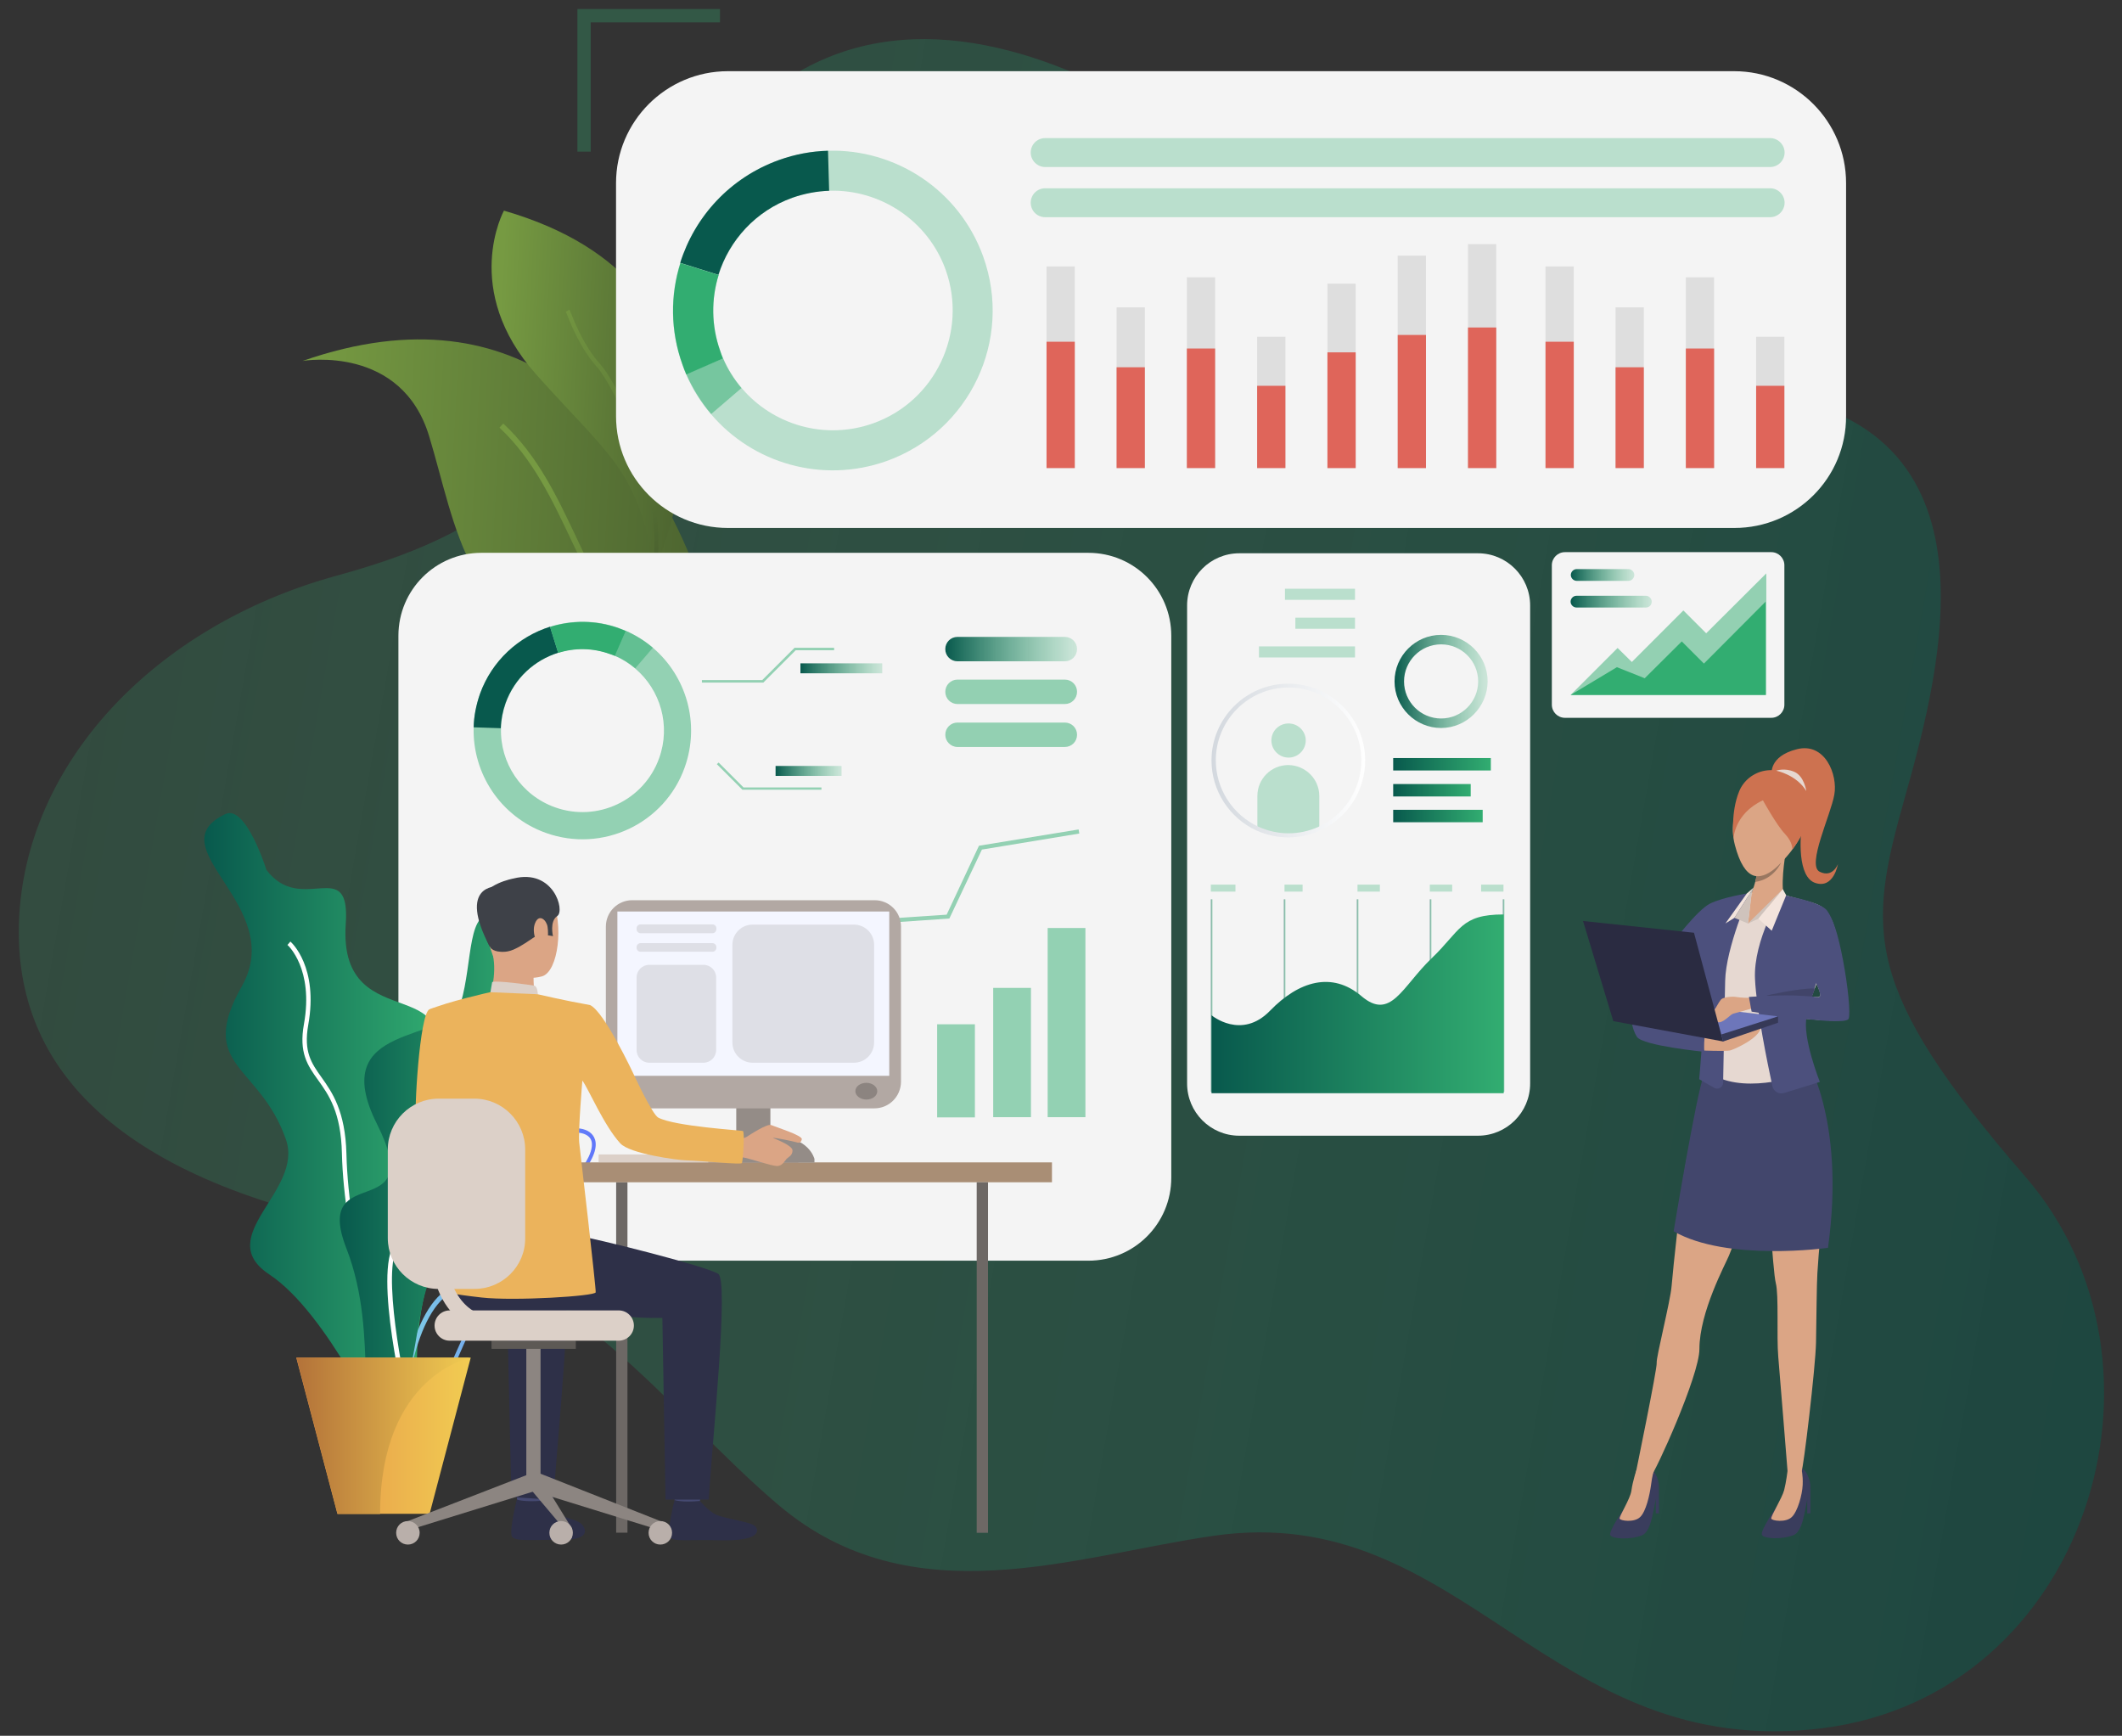 <?xml version="1.0" encoding="utf-8"?>
<!-- Generator: Adobe Illustrator 24.0.1, SVG Export Plug-In . SVG Version: 6.00 Build 0)  -->
<svg version="1.1" id="Layer_1" xmlns="http://www.w3.org/2000/svg" xmlns:xlink="http://www.w3.org/1999/xlink" x="0px" y="0px"
	 viewBox="0 0 939 768" style="enable-background:new 0 0 939 768;" xml:space="preserve">
<rect x="0" y="0" width="939" height="768" fill="#333333" stroke="none"/>
<style type="text/css">
	.st0{fill:url(#SVGID_1_);}
	.st1{fill:url(#SVGID_2_);}
	.st2{fill:url(#SVGID_3_);}
	.st3{fill:url(#SVGID_4_);}
	.st4{fill:url(#SVGID_5_);}
	.st5{fill:#F4F4F4;}
	.st6{fill:#FFFFFF;}
	.st7{fill:url(#SVGID_6_);}
	.st8{fill:url(#SVGID_7_);}
	.st9{fill:url(#SVGID_8_);}
	.st10{opacity:0.5;}
	.st11{fill:#32AD71;}
	.st12{fill:#08594D;}
	.st13{fill:url(#SVGID_9_);}
	.st14{opacity:0.5;fill:#32AD71;}
	.st15{fill:url(#SVGID_10_);}
	.st16{fill:url(#SVGID_11_);}
	.st17{fill:url(#SVGID_12_);}
	.st18{fill:url(#SVGID_13_);}
	.st19{fill:url(#SVGID_14_);}
	.st20{fill:url(#SVGID_15_);}
	.st21{fill:url(#SVGID_16_);}
	.st22{fill:url(#SVGID_17_);}
	.st23{opacity:0.3;}
	.st24{fill:#DCD0C8;}
	.st25{fill:#6D6865;}
	.st26{fill:#C6BBB5;}
	.st27{fill:#948C87;}
	.st28{fill:#A98E75;}
	.st29{fill:#EBB35C;}
	.st30{fill:#454971;}
	.st31{fill:#2E3048;}
	.st32{fill:#DBA585;}
	.st33{fill:#3E4148;}
	.st34{fill:#363957;}
	.st35{fill:#8C8581;}
	.st36{fill:#5D5955;}
	.st37{fill:#B9AFAA;}
	.st38{fill:#B2A8A3;}
	.st39{fill:#F4F6FF;}
	.st40{fill:#8C8480;}
	.st41{fill:#DEDFE6;}
	.st42{fill:#DEDEDE;}
	.st43{fill:#DF655A;}
	.st44{opacity:0.3;fill:#32AD71;}
	.st45{fill:url(#SVGID_18_);}
	.st46{fill:url(#SVGID_19_);}
	.st47{fill:url(#SVGID_20_);}
	.st48{fill:url(#SVGID_21_);}
	.st49{fill:url(#SVGID_22_);}
	.st50{fill:url(#SVGID_23_);}
	.st51{fill:url(#SVGID_24_);}
	.st52{fill:url(#SVGID_25_);}
	.st53{fill:url(#SVGID_26_);}
	.st54{fill:url(#SVGID_27_);}
	.st55{fill:url(#SVGID_28_);}
	.st56{fill:url(#SVGID_29_);}
	.st57{fill:url(#SVGID_30_);}
	.st58{fill:#3A3D5D;}
	.st59{fill:#42466C;}
	.st60{fill:#E6D8D1;}
	.st61{fill:#CD7250;}
	.st62{fill:#997761;}
	.st63{fill:#C8BCB6;}
	.st64{fill:#CFC3BC;}
	.st65{fill:#4C507D;}
	.st66{fill:#6D76BA;}
	.st67{fill:#F3E4DC;}
	.st68{fill:#2A2B41;}
	.st69{fill:#414469;}
</style>
<linearGradient id="SVGID_1_" gradientUnits="userSpaceOnUse" x1="-1098.475" y1="1435.767" x2="-164.34" y2="1600.48" gradientTransform="matrix(-1 0 0 -1 -136.706 1891.928)">
	<stop  offset="0" style="stop-color:#08594D;stop-opacity:0.5"/>
	<stop  offset="1" style="stop-color:#32AD71;stop-opacity:0.2"/>
</linearGradient>
<path class="st0" d="M167.8,544.2c85.7,16.2,126.6,79.3,176.8,121.8c59.2,50,131.1,22.3,192.6,13.5c110.5-15.9,148,100.5,269.6,85.1
	c116.4-14.8,161.8-160.5,89.4-244c-72.3-83.5-70-108.7-53.3-167.7c16.6-59,45.9-169.6-70.6-179.5c-100.1-8.6-158-33.6-202-77.1
	C526.3,52.8,364-66.9,288.3,115c-36.2,86.9-58,117.5-139.3,139.7C67.7,277,10.9,338.4,8.4,407.8C6,473.6,53.4,522.6,167.8,544.2z"/>
<g>
	<g>
		
			<linearGradient id="SVGID_2_" gradientUnits="userSpaceOnUse" x1="-11828.694" y1="-108.476" x2="-11639.924" y2="-108.476" gradientTransform="matrix(-0.999 -5.380000e-02 -5.380000e-02 0.999 -11499.117 -295.229)">
			<stop  offset="5.181350e-03" style="stop-color:#4A612F"/>
			<stop  offset="1" style="stop-color:#769A42"/>
		</linearGradient>
		<path class="st1" d="M301.7,237.8c12.2,26.7,19.1,52,10.1,63.2c-0.5,0.7-1.1,1.3-1.7,1.8c-6.9,6.1-20.6,6.3-43.6-2.9
			c-61.3-24.2-64.2-66-76.6-106.9c-12.2-40.3-54.9-33.5-56-33.3C233.3,125.1,280.9,192.5,301.7,237.8z"/>
		<g>
			
				<linearGradient id="SVGID_3_" gradientUnits="userSpaceOnUse" x1="-3779.424" y1="3132.509" x2="-3779.424" y2="2999.771" gradientTransform="matrix(0.75 -0.662 0.662 0.75 1083.522 -4532.62)">
				<stop  offset="5.181350e-03" style="stop-color:#4A612F"/>
				<stop  offset="1" style="stop-color:#769A42"/>
			</linearGradient>
			<path class="st2" d="M311.8,301c-0.5,0.7-1.1,1.3-1.7,1.8c-11.5-6.9-33.6-21.7-44-38.2c-4.9-7.8-9-16.6-13.4-25.8
				c-8.3-17.5-16.8-35.7-31.7-49.6l1.7-1.8c15.3,14.2,23.9,32.6,32.3,50.3c4.3,9.2,8.4,17.9,13.3,25.6
				C278.3,279.5,300.6,294.2,311.8,301z"/>
		</g>
	</g>
	<g>
		
			<linearGradient id="SVGID_4_" gradientUnits="userSpaceOnUse" x1="-11810.628" y1="-165.455" x2="-11721.272" y2="-165.455" gradientTransform="matrix(-0.999 -5.380000e-02 -5.380000e-02 0.999 -11499.117 -295.229)">
			<stop  offset="5.181350e-03" style="stop-color:#4A612F"/>
			<stop  offset="1" style="stop-color:#769A42"/>
		</linearGradient>
		<path class="st3" d="M291,248.7c-0.7,1.8-1.2,2.8-1.2,2.9c-0.2-1-0.4-2-0.6-2.9c-8.2-41.9-19.1-46.3-51.9-83
			C203.8,128.2,223,93.2,223,93.2C335.4,125.7,298.7,229.9,291,248.7z"/>
		<g>
			
				<linearGradient id="SVGID_5_" gradientUnits="userSpaceOnUse" x1="-2176.276" y1="2639.716" x2="-2176.276" y2="2509.379" gradientTransform="matrix(0.871 -0.492 0.492 0.871 896.826 -3123.653)">
				<stop  offset="5.181350e-03" style="stop-color:#4A612F"/>
				<stop  offset="1" style="stop-color:#769A42"/>
			</linearGradient>
			<path class="st4" d="M291,248.7c-0.7,1.8-1.2,2.8-1.2,2.9c-0.2-1-0.4-2-0.6-2.9c3.6-36.2-18.2-78.8-25.1-86.4
				c-7.1-7.9-11.5-18.8-13.1-22.9c-0.3-0.7-0.5-1.3-0.6-1.5l1.6-0.9c0.1,0.2,0.3,0.7,0.7,1.7c1.6,4,5.9,14.7,12.8,22.3
				C274.2,170.7,294.4,213.5,291,248.7z"/>
		</g>
	</g>
	<path class="st5" d="M767.5,233.6H322.1c-27.3,0-49.5-22.2-49.5-49.5V81c0-27.3,22.2-49.5,49.5-49.5h445.3
		c27.3,0,49.5,22.2,49.5,49.5v103.1C817,211.5,794.8,233.6,767.5,233.6z"/>
	<rect x="301.1" y="469.9" class="st6" width="204.1" height="6.8"/>
	<linearGradient id="SVGID_6_" gradientUnits="userSpaceOnUse" x1="527.198" y1="441.431" x2="235.819" y2="441.431">
		<stop  offset="0" style="stop-color:#EEBE63"/>
		<stop  offset="1" style="stop-color:#DC3B57"/>
	</linearGradient>
	<rect x="301.1" y="438" class="st7" width="151.6" height="6.8"/>
	<linearGradient id="SVGID_7_" gradientUnits="userSpaceOnUse" x1="527.199" y1="457.361" x2="235.819" y2="457.361">
		<stop  offset="0" style="stop-color:#EEBE63"/>
		<stop  offset="1" style="stop-color:#DC3B57"/>
	</linearGradient>
	<rect x="301.1" y="453.9" class="st8" width="163.8" height="6.8"/>
	<linearGradient id="SVGID_8_" gradientUnits="userSpaceOnUse" x1="527.194" y1="473.291" x2="235.821" y2="473.291">
		<stop  offset="0" style="stop-color:#EEBE63"/>
		<stop  offset="1" style="stop-color:#DC3B57"/>
	</linearGradient>
	<rect x="301.1" y="469.9" class="st9" width="106.3" height="6.8"/>
	<g>
		<path class="st5" d="M481.6,557.8H213c-20.3,0-36.7-16.4-36.7-36.7V281.3c0-20.3,16.4-36.7,36.7-36.7h268.6
			c20.3,0,36.7,16.4,36.7,36.7v239.8C518.3,541.4,501.9,557.8,481.6,557.8z"/>
		<g>
			<g class="st10">
				<path class="st11" d="M303,339.5c6.9-19.4,0.7-40.3-14.1-52.9c-3.5-3-7.5-5.5-12-7.5c-1-0.4-2-0.8-3-1.2
					c-10.2-3.7-20.9-3.6-30.5-0.6c-13.9,4.4-25.7,15-31,29.7c-1.7,4.9-2.7,9.9-2.8,14.8c-0.6,20.3,11.8,39.5,31.9,46.7
					C266.5,377.5,294.1,364.5,303,339.5z M245.6,357.2c-15.1-5.4-24.4-19.8-23.9-35c0.1-3.7,0.8-7.4,2.1-11.1
					c4-11.1,12.8-19,23.2-22.3c7.2-2.3,15.2-2.3,22.9,0.5c0.8,0.3,1.5,0.6,2.2,0.9c3.3,1.4,6.3,3.3,9,5.6
					c11.1,9.4,15.8,25.1,10.6,39.6C285,354.2,264.3,363.9,245.6,357.2z"/>
			</g>
			<g>
				<path class="st12" d="M247,288.8l-3.6-11.5c-13.9,4.4-25.7,15-31,29.7c-1.7,4.9-2.7,9.9-2.8,14.8l12,0.4
					c0.1-3.7,0.8-7.4,2.1-11.1C227.7,300,236.5,292.1,247,288.8z"/>
			</g>
			<g>
				<path class="st11" d="M272.1,290.2l4.8-11c-1-0.4-2-0.8-3-1.2c-10.2-3.7-20.9-3.6-30.5-0.6l3.6,11.5c7.2-2.3,15.2-2.3,22.9,0.5
					C270.6,289.6,271.4,289.9,272.1,290.2z"/>
			</g>
			<g class="st10">
				<path class="st11" d="M288.9,286.6c-3.5-3-7.5-5.5-12-7.5l-4.8,11c3.3,1.4,6.3,3.3,9,5.6L288.9,286.6z"/>
			</g>
		</g>
		<g class="st10">
			<rect x="439.5" y="437.1" class="st11" width="16.7" height="57.2"/>
		</g>
		<g class="st10">
			<rect x="414.7" y="453.2" class="st11" width="16.7" height="41.2"/>
		</g>
		<g class="st10">
			<rect x="463.6" y="410.6" class="st11" width="16.7" height="83.7"/>
		</g>
		<g class="st10">
			<polygon class="st11" points="477.6,368.8 477.3,367 433.2,374.2 418.9,404.7 371.4,407.9 356,430.6 319.7,429.7 319.6,431.5 
				357,432.5 372.4,409.7 420.1,406.4 434.5,375.9 			"/>
		</g>
		<linearGradient id="SVGID_9_" gradientUnits="userSpaceOnUse" x1="418.293" y1="287.161" x2="476.638" y2="287.161">
			<stop  offset="0" style="stop-color:#08594D"/>
			<stop  offset="1" style="stop-color:#32AD71;stop-opacity:0.2"/>
		</linearGradient>
		<path class="st13" d="M423.7,292.6h47.5c3,0,5.4-2.4,5.4-5.4l0,0c0-3-2.4-5.4-5.4-5.4h-47.5c-3,0-5.4,2.4-5.4,5.4l0,0
			C418.3,290.2,420.7,292.6,423.7,292.6z"/>
		<path class="st14" d="M423.7,311.5h47.5c3,0,5.4-2.4,5.4-5.4l0,0c0-3-2.4-5.4-5.4-5.4h-47.5c-3,0-5.4,2.4-5.4,5.4l0,0
			C418.3,309.1,420.7,311.5,423.7,311.5z"/>
		<path class="st14" d="M423.7,330.5h47.5c3,0,5.4-2.4,5.4-5.4l0,0c0-3-2.4-5.4-5.4-5.4h-47.5c-3,0-5.4,2.4-5.4,5.4l0,0
			C418.3,328,420.7,330.5,423.7,330.5z"/>
		<g class="st10">
			<polygon class="st11" points="337.8,302 310.6,302 310.6,300.9 337.3,300.9 351.6,286.6 369.1,286.6 369.1,287.7 352.1,287.7 			
				"/>
		</g>
		<g class="st10">
			<polygon class="st11" points="363.5,349.4 328.5,349.4 317.2,338.1 318,337.4 329,348.4 363.5,348.4 			"/>
		</g>
		<linearGradient id="SVGID_10_" gradientUnits="userSpaceOnUse" x1="354.212" y1="295.762" x2="390.444" y2="295.762">
			<stop  offset="0" style="stop-color:#08594D"/>
			<stop  offset="1" style="stop-color:#32AD71;stop-opacity:0.2"/>
		</linearGradient>
		<rect x="354.2" y="293.5" class="st15" width="36.2" height="4.4"/>
		<linearGradient id="SVGID_11_" gradientUnits="userSpaceOnUse" x1="343.159" y1="341.094" x2="372.328" y2="341.094">
			<stop  offset="0" style="stop-color:#08594D"/>
			<stop  offset="1" style="stop-color:#32AD71;stop-opacity:0.2"/>
		</linearGradient>
		<rect x="343.2" y="338.9" class="st16" width="29.2" height="4.4"/>
	</g>
	<g>
		<linearGradient id="SVGID_12_" gradientUnits="userSpaceOnUse" x1="90.418" y1="500.051" x2="196.277" y2="500.051">
			<stop  offset="0" style="stop-color:#08594D"/>
			<stop  offset="1" style="stop-color:#32AD71"/>
		</linearGradient>
		<path class="st17" d="M99.7,360.2c9.1-4.4,18.2,24.7,18.2,24.7c15.5,20.5,37.2-6.8,35.1,23.9c-3.7,53.6,61.7,16.9,31.5,72.8
			c-30.2,56,26.7,31.7,7.9,76.8c-18.8,45.1,5.6,99-22.7,76.9c0,0-24.9-54.5-50.5-71.4c-25.6-16.9,15.4-36.9,7.3-59.8
			c-11.6-33.3-39.7-32-19.5-67.7C127.3,400.6,68.6,375,99.7,360.2z"/>
		<g>
			<path class="st6" d="M178.7,614.7c-12.2-8.6-26.6-68.6-27.4-104.3c-0.4-18.3-5.8-25.9-10.6-32.6c-4.6-6.4-8.5-12-6.2-24.7
				c4.4-24.4-7.1-34.9-7.3-35l1.3-1.5c0.5,0.4,12.5,11.3,7.9,36.9c-2.1,11.9,1.4,16.9,5.9,23.2c4.7,6.6,10.5,14.9,11,33.8
				c0.9,38.3,15.6,94.9,26.5,102.7L178.7,614.7z"/>
		</g>
		<g>
			<linearGradient id="SVGID_13_" gradientUnits="userSpaceOnUse" x1="168.073" y1="559.121" x2="263.803" y2="559.121">
				<stop  offset="0" style="stop-color:#81D3E4"/>
				<stop  offset="1" style="stop-color:#6076FA"/>
			</linearGradient>
			<path class="st18" d="M183.2,619.2c-1.6,0-3.3-0.2-5.2-0.6c-4.7-1-7.8-3.4-9.2-7.4c-3.3-9.4,4.3-24.8,10.5-32.1
				c0.1-0.1,10.5-12.8,9.4-30.4c-0.2-2.9-0.5-5.7-0.8-8.1c-0.8-7-1.3-12,1.6-15.3c2.6-3,7.7-4.2,17-4.3c16.3-0.1,22.7-6.8,27.9-12.2
				c2.2-2.3,4.3-4.5,6.8-5.8l0,0c8.1-4.4,16.7-5.1,20.4-1.5c1.8,1.7,3.3,5,0.3,11.1c-2.7,5.6-6.2,9.2-9,12
				c-3.8,3.8-6.2,6.4-4.9,11.4c0.3,1.2,0.7,2.4,1,3.6c2.5,8.6,5.4,18.3-9.3,24.9c-3.1,1.4-6,2.5-8.5,3.5c-10.3,4-16.4,6.5-23.4,21.2
				c-1.4,2.9-2.5,5.6-3.7,8.2C198.8,609.7,194.6,619.2,183.2,619.2z M242.3,504.7c-2.2,1.2-4.1,3.2-6.3,5.5
				c-5.4,5.7-12.2,12.8-29.3,12.9c-8.5,0-13.3,1.2-15.5,3.6c-2.4,2.7-1.9,7.3-1.1,13.8c0.3,2.4,0.6,5.2,0.8,8.2
				c1.2,18.4-9.4,31.3-9.8,31.8c-6.1,7.3-13.1,21.9-10.2,30.2c1.1,3.2,3.7,5.3,7.7,6.1c13.8,2.8,17.7-5.9,24-20.2
				c1.2-2.6,2.4-5.4,3.7-8.2c7.3-15.5,14.2-18.2,24.5-22.2c2.5-1,5.3-2.1,8.4-3.5c13.1-5.9,10.7-14,8.2-22.5c-0.4-1.2-0.7-2.4-1-3.6
				c-1.6-6.2,1.5-9.3,5.5-13.3c2.8-2.9,6-6.2,8.6-11.5c1.3-2.8,2.4-6.6,0.1-8.8C257.4,499.9,249.6,500.7,242.3,504.7L242.3,504.7z"
				/>
		</g>
		<g>
			<linearGradient id="SVGID_14_" gradientUnits="userSpaceOnUse" x1="176.255" y1="573.042" x2="248.108" y2="573.042">
				<stop  offset="0" style="stop-color:#81D3E4"/>
				<stop  offset="1" style="stop-color:#6076FA"/>
			</linearGradient>
			<path class="st19" d="M178.3,630.9l-2-0.1c0.1-1.9,2.7-46.6,20.6-59.7c19.7-14.4,25.9-29.8,28.9-40.2c3.5-12.2,21.2-15.5,22-15.6
				l0.4,2c-0.2,0-17.3,3.2-20.4,14.2c-3,10.7-9.4,26.5-29.6,41.3C180.9,585.2,178.3,630.4,178.3,630.9z"/>
		</g>
		<linearGradient id="SVGID_15_" gradientUnits="userSpaceOnUse" x1="150.31" y1="515.221" x2="233.987" y2="515.221">
			<stop  offset="0" style="stop-color:#08594D"/>
			<stop  offset="1" style="stop-color:#32AD71"/>
		</linearGradient>
		<path class="st20" d="M219.4,405.3c-12.8-4.4-10.1,20.2-15.5,38.5c-5.4,18.2-60,7.9-37.1,53.5c22.9,45.6-29,15.3-13.5,55.1
			c15.5,39.8,1.3,82.4,18.2,71.5c16.9-10.8,9.5-60.9,27-66.9c17.5-6,20.4-12.9,3-29.1c-17.4-16.2,45.5-32.3,30-64.9
			C216,430.3,234.1,410.4,219.4,405.3z"/>
		<g>
			<path class="st6" d="M179.3,622c-1.6-6.8-15.3-66.8-2.5-74c11.3-6.4,11-31.2,9.2-54.7c-1.6-20.8,25.1-30.5,26.3-30.9l0.7,1.9
				c-0.3,0.1-26.3,9.6-24.9,28.8c1.8,24.1,2,49.7-10.3,56.6c-9.7,5.5-0.8,53.7,3.5,71.8L179.3,622z"/>
		</g>
		<linearGradient id="SVGID_16_" gradientUnits="userSpaceOnUse" x1="131.108" y1="635.247" x2="208.323" y2="635.247">
			<stop  offset="0" style="stop-color:#E59148"/>
			<stop  offset="1" style="stop-color:#F1CC52"/>
		</linearGradient>
		<polygon class="st21" points="208.3,600.7 190.1,669.8 149.3,669.8 131.1,600.7 		"/>
		<linearGradient id="SVGID_17_" gradientUnits="userSpaceOnUse" x1="131.108" y1="635.247" x2="208.323" y2="635.247">
			<stop  offset="0" style="stop-color:#B37239"/>
			<stop  offset="1" style="stop-color:#F1CC52"/>
		</linearGradient>
		<path class="st22" d="M208.3,600.7c0,0-40.1,7.5-40.1,69.2h-18.8l-18.2-69.2H208.3z"/>
	</g>
	<g class="st23">
		<polygon class="st11" points="318.6,4 318.6,9.9 261.4,9.9 261.4,67.1 255.5,67.1 255.5,4 		"/>
	</g>
	<g>
		<g>
			<rect x="264.9" y="510.8" class="st24" width="57.4" height="3.4"/>
		</g>
		<g>
			
				<rect x="272.6" y="523.1" transform="matrix(-1 -1.224647e-16 1.224647e-16 -1 550.254 1201.24)" class="st25" width="5" height="155.1"/>
		</g>
		<g>
			<rect x="313.4" y="509.8" class="st26" width="39.9" height="4.9"/>
		</g>
		<g>
			<rect x="325.8" y="468.3" class="st27" width="15.1" height="45.9"/>
		</g>
		<g>
			<rect x="244.3" y="514.3" class="st28" width="221.2" height="8.8"/>
		</g>
		<g>
			<path class="st29" d="M201.8,460.9c0,0-2.4,33.9,4.2,38c4.2,2.5,20.7,11.1,20.2,12.7c-0.5,1.6-9.3,14.3-9.3,14.3
				s-31.8-20.9-32.8-27.6c-1-6.4,1.6-49.7,5.9-51.7c3.3-1.5,5-0.3,9.1,2.8C205,453.8,201.8,460.9,201.8,460.9z"/>
		</g>
		<g>
			<g>
				<g>
					<path class="st30" d="M241,657c0,0-1,6.9-1.1,7.9c-0.1,1-11-0.6-11-0.6l-0.9-8.2C228,656.1,239.6,656,241,657z"/>
				</g>
			</g>
		</g>
		<g>
			<g>
				<g>
					<path class="st31" d="M240,664c0,0,3.4,4.1,6.8,5.9c3.3,1.8,8.6,2.5,10.5,4.4c1.4,1.3,5.2,7.1-8.7,7c-13.8-0.1-20.5,0.8-22-1.4
						c-1.5-2.2,2.1-16.4,2.1-16.4S232.1,664.7,240,664z"/>
				</g>
			</g>
		</g>
		<g>
			<g>
				<g>
					<path class="st30" d="M310.7,657.1c0,0-1,6.9-1.1,7.9c-0.1,1-11-0.6-11-0.6l-0.9-8.2C297.7,656.2,309.3,656.1,310.7,657.1z"/>
				</g>
			</g>
		</g>
		<g>
			<g>
				<g>
					<path class="st31" d="M309.7,664.1c0,0,3.4,4.1,6.8,5.9c3.3,1.8,15.6,3.3,17.6,5.2c1.4,1.3,3.8,6.8-15.7,6.3
						c-13.8-0.4-20.5,0.8-22-1.4c-1.5-2.2,2.1-16.4,2.1-16.4S301.6,664.9,309.7,664.1z"/>
				</g>
			</g>
		</g>
		<g>
			<g>
				<g>
					<path class="st31" d="M205.9,538.4c0,0,39.6,6.7,48.5,8.1c8.9,1.4,57.4,13.5,63.4,17.1c4.8,2.9-2.5,73.1-4.2,99.9h-19.1
						l-1.4-80.4c-22.9,0.6-39.2-5.4-55.9-2.8c-16.7,2.5-30.6,6.1-41.2-8.1C196,572.3,195.6,541.5,205.9,538.4z"/>
				</g>
			</g>
		</g>
		<g>
			<g>
				<g>
					<path class="st31" d="M244.9,663.6l-18.6-1.2l-1.8-79.3c-9.9,0.2-13.2-0.4-21.2-1.3l-15-34.9c13.2,2.6,55.3,13.3,60.9,16.7
						C254,566.5,246.6,636.8,244.9,663.6z"/>
				</g>
			</g>
		</g>
		<g>
			<g>
				<g>
					<path class="st32" d="M224.1,390.1c0,0,14.5-4,20,7.3c5.5,11.3,3,32.6-4.3,34.6c-7.3,2-17.8-0.3-20.9-7.3c-3-7-5.5-17-4.7-23.4
						C215,394.8,220.2,391.7,224.1,390.1z"/>
				</g>
			</g>
		</g>
		<g>
			<g>
				<g>
					<path class="st32" d="M236.1,429.7c0,0-0.2,8.6,0.8,10.4c0.9,1.8-20.2,1.4-20.2,1.4s3.3-10.3,1.4-19
						C216.2,413.8,236.1,429.7,236.1,429.7z"/>
				</g>
			</g>
		</g>
		<g>
			<g>
				<g>
					<path class="st33" d="M217,419.2c0,0,1.1,2.3,6.6,1.9c5.5-0.4,12.7-7,15-7.6c2.3-0.6,2.5-1.9,2.5-1.9l1.2,2.2l2.4,0.4
						c0,0-1.6-6.6,1.9-8.9c3.5-2.3-1.6-21.1-19.4-16.6c0,0-13.6,2.5-13.8,10.1C213.1,406.4,214.3,415.2,217,419.2z"/>
				</g>
			</g>
		</g>
		<g>
			<g>
				<g>
					<path class="st24" d="M238,439.9c0,0-0.1-3.5-1.6-3.8c-1.6-0.3-16.6-2.4-18.6-1.6l-0.8,4.6C216.9,439,220.7,441.3,238,439.9z"
						/>
				</g>
			</g>
		</g>
		<g>
			<g>
				<g>
					<path class="st32" d="M242.3,410.1c-0.4-2.9-3.7-6.1-5.5-1.7c-1.9,4.5,1.3,10.9,3.3,10.6C242.2,418.6,242.9,414,242.3,410.1z"
						/>
				</g>
			</g>
		</g>
		<g>
			<g>
				<g>
					<path class="st34" d="M300.9,481.1C300.9,481.1,300.9,481.1,300.9,481.1C301,481.1,301,481.1,300.9,481.1z"/>
				</g>
			</g>
		</g>
		<g>
			<g>
				<g>
					<path class="st33" d="M219.9,392.2c0,0-17.7-0.8-3.1,26.8L219.9,392.2z"/>
				</g>
			</g>
		</g>
		<g>
			<g>
				<polygon class="st35" points="180.5,673 181.8,676.7 237.4,659.5 234.7,652 				"/>
			</g>
		</g>
		<g>
			<g>
				<rect x="232.9" y="596.4" class="st35" width="6.3" height="60.4"/>
			</g>
		</g>
		<g>
			<g>
				<rect x="217.5" y="593.2" class="st36" width="37.3" height="3.6"/>
			</g>
		</g>
		<g>
			<g>
				<polygon class="st35" points="292.2,673 290.9,676.7 235.3,659.5 237.8,651.5 				"/>
			</g>
		</g>
		<g>
			<g>
				<polygon class="st35" points="253.1,676.3 253.1,680.6 235.3,659.5 237.8,651.5 				"/>
			</g>
		</g>
		<g>
			<g>
				<path class="st37" d="M297.4,678.2c0,2.9-2.3,5.2-5.2,5.2c-2.9,0-5.2-2.3-5.2-5.2c0-2.9,2.3-5.2,5.2-5.2
					C295.1,673,297.4,675.3,297.4,678.2z"/>
			</g>
		</g>
		<g>
			<g>
				<path class="st37" d="M253.5,678.2c0,2.9-2.3,5.2-5.2,5.2c-2.9,0-5.2-2.3-5.2-5.2c0-2.9,2.3-5.2,5.2-5.2
					C251.2,673,253.5,675.3,253.5,678.2z"/>
			</g>
		</g>
		<g>
			<g>
				<path class="st37" d="M185.7,678.2c0,2.9-2.3,5.2-5.2,5.2c-2.9,0-5.2-2.3-5.2-5.2c0-2.9,2.3-5.2,5.2-5.2
					C183.3,673,185.7,675.3,185.7,678.2z"/>
			</g>
		</g>
		<g>
			<path class="st24" d="M273.7,593.2H199c-3.7,0-6.7-3-6.7-6.7l0,0c0-3.7,3-6.7,6.7-6.7h74.8c3.7,0,6.7,3,6.7,6.7l0,0
				C280.5,590.2,277.5,593.2,273.7,593.2z"/>
		</g>
		<g>
			<rect x="432.2" y="523.1" class="st25" width="5" height="155.1"/>
		</g>
		<g>
			<path class="st38" d="M386.9,490.4H279.8c-6.5,0-11.7-5.2-11.7-11.7V410c0-6.5,5.2-11.7,11.7-11.7h107.2
				c6.5,0,11.7,5.2,11.7,11.7v68.7C398.6,485.2,393.4,490.4,386.9,490.4z"/>
		</g>
		<g>
			<rect x="273.2" y="403.3" class="st39" width="120.3" height="72.7"/>
		</g>
		<g>
			<path class="st40" d="M388.2,482.8c0,2.1-2.2,3.7-4.8,3.7c-2.7,0-4.9-1.7-4.9-3.7c0-2.1,2.2-3.7,4.9-3.7
				C386,479.1,388.2,480.8,388.2,482.8z"/>
		</g>
		<g>
			<path class="st27" d="M360.4,514.4v-1.6c0,0-2.3-10.2-18.6-10.2c-16.3,0-16,11.8-16,11.8H360.4z"/>
		</g>
		<g>
			<g>
				<path class="st32" d="M325.6,504.1c0,0,3.5-0.3,4.8-1.1c1.3-0.8,9.1-6,10.9-5.2c1.8,0.8,14,4.6,13.5,6.3
					c-0.4,1.8-1.5,1.6-2.4,1.3c-0.9-0.3-9.7-2.2-10.4-1.9c0,0,8.7,3.2,8.7,5.5c0,2.3-1.8,2.9-2.6,3.7c-0.8,0.9-1.8,3-4,3.2
					c-2.2,0.2-13.1-3.6-15.4-3.8c-2.2-0.2-6.4,0.1-6.7-0.2C321.7,511.6,325.6,504.1,325.6,504.1z"/>
			</g>
		</g>
		<g>
			<g>
				<g>
					<path class="st29" d="M261.1,444.7c-11.3-2-23.2-4.8-23.2-4.8l-21-0.9c0,0-19.3,4.3-26.9,7.7c-0.7,0.3-0.7,17.2-2.7,21.6
						l6.3,13.3c0,0,3.6,26.3,4.4,38c0.3,5.4-1,52-1,52s1.9,0.9,16.2,2.5c14.4,1.6,50.2-0.6,50.4-2.3c0.2-1.7-6.9-63.1-7.3-66.3
						c-0.5-4.9,1.4-27.4,1.4-27.4c2.7,3.6,9.6,20,16.8,27.8c4.2,4.6,25.2,7.4,29.1,7.5c8.6,0.3,24.2,2,24.7,1.2
						c0.4-0.5,1.4-13.9,0.4-14.2c-0.9-0.3-29.9-2-37.4-5.9c-2.7-1.4-10.9-19.2-10.9-19.2S267.4,447.5,261.1,444.7z"/>
				</g>
			</g>
		</g>
		<g>
			<path class="st24" d="M209.9,570.3h-15.8c-12.4,0-22.5-10.1-22.5-22.5v-39.2c0-12.4,10.1-22.5,22.5-22.5h15.8
				c12.4,0,22.5,10.1,22.5,22.5v39.2C232.5,560.2,222.4,570.3,209.9,570.3z"/>
		</g>
		<g>
			<path class="st24" d="M221.7,589.9c-9,0-16.3-3-21.6-9c-12.2-13.4-10-37-9.9-38c0.2-1.9,1.8-3.2,3.7-3c1.9,0.2,3.2,1.8,3,3.7
				c0,0.3-2,21.7,8.2,32.8c4.1,4.5,9.5,6.7,16.6,6.7c1.9,0,3.4,1.5,3.4,3.4C225.1,588.4,223.6,589.9,221.7,589.9z"/>
		</g>
		<g>
			<g>
				<g>
					<path class="st41" d="M315.3,412.9h-31.9c-0.9,0-1.7-0.8-1.7-1.7v-0.5c0-0.9,0.8-1.7,1.7-1.7h31.9c0.9,0,1.7,0.8,1.7,1.7v0.5
						C316.9,412.2,316.2,412.9,315.3,412.9z"/>
				</g>
			</g>
		</g>
		<g>
			<g>
				<g>
					<path class="st41" d="M315.3,421.1h-31.9c-0.9,0-1.7-0.8-1.7-1.7V419c0-0.9,0.8-1.7,1.7-1.7h31.9c0.9,0,1.7,0.8,1.7,1.7v0.5
						C316.9,420.4,316.2,421.1,315.3,421.1z"/>
				</g>
			</g>
		</g>
		<g>
			<g>
				<g>
					<path class="st41" d="M311.3,470.2h-24c-3.1,0-5.6-2.5-5.6-5.6v-32.1c0-3.1,2.5-5.6,5.6-5.6h24c3.1,0,5.6,2.5,5.6,5.6v32.1
						C316.9,467.7,314.4,470.2,311.3,470.2z"/>
				</g>
			</g>
		</g>
		<g>
			<g>
				<g>
					<path class="st41" d="M377.9,470.2H333c-4.9,0-8.9-4-8.9-8.9V418c0-4.9,4-8.9,8.9-8.9h44.9c4.9,0,8.9,4,8.9,8.9v43.2
						C386.8,466.2,382.8,470.2,377.9,470.2z"/>
				</g>
			</g>
		</g>
	</g>
	<g>
		<g class="st23">
			<g>
				<path class="st11" d="M435.1,113.6c-10.6-29.6-38.9-47.8-68.7-46.9c-7.2,0.2-14.5,1.6-21.7,4.1c-21.7,7.8-37.3,25.1-43.7,45.5
					c-4.4,14.2-4.5,29.8,0.9,44.9c0.5,1.5,1.1,3,1.7,4.4c2.8,6.5,6.5,12.4,11,17.6c18.5,21.8,49.2,30.9,77.7,20.8
					C429.1,190.8,448.3,150.4,435.1,113.6z M386.4,187.3c-21.4,7.6-44.4,0.7-58.2-15.6c-3.3-3.9-6.1-8.3-8.2-13.2
					c-0.5-1.1-0.9-2.2-1.3-3.3c-4-11.3-4-23-0.7-33.6c4.8-15.3,16.5-28.3,32.7-34.1c5.4-1.9,10.9-2.9,16.3-3.1
					c22.3-0.7,43.6,13,51.5,35.1C428.3,147.1,413.9,177.5,386.4,187.3z"/>
			</g>
		</g>
		<g>
			<g>
				<path class="st12" d="M317.9,121.6l-16.9-5.3c6.4-20.4,22-37.7,43.7-45.5c7.2-2.6,14.5-3.9,21.7-4.1l0.5,17.7
					c-5.4,0.2-10.9,1.2-16.3,3.1C334.4,93.3,322.7,106.3,317.9,121.6z"/>
			</g>
		</g>
		<g>
			<g>
				<path class="st11" d="M319.9,158.6l-16.2,7.1c-0.6-1.4-1.2-2.9-1.7-4.4c-5.4-15-5.4-30.7-0.9-44.9l16.9,5.3
					c-3.3,10.6-3.3,22.4,0.7,33.6C319,156.4,319.5,157.5,319.9,158.6z"/>
			</g>
		</g>
		<g class="st10">
			<g>
				<path class="st11" d="M314.7,183.2c-4.4-5.2-8.1-11.1-11-17.6l16.2-7.1c2.1,4.9,4.9,9.3,8.2,13.2L314.7,183.2z"/>
			</g>
		</g>
	</g>
	<g>
		<g>
			<g>
				<rect x="463.1" y="117.9" class="st42" width="12.5" height="89.2"/>
			</g>
			<g>
				<rect x="494.1" y="136" class="st42" width="12.5" height="71.1"/>
			</g>
			<g>
				<rect x="525.2" y="122.7" class="st42" width="12.5" height="84.4"/>
			</g>
			<g>
				<rect x="556.3" y="149" class="st42" width="12.5" height="58.1"/>
			</g>
			<g>
				<rect x="587.4" y="125.5" class="st42" width="12.5" height="81.6"/>
			</g>
			<g>
				<rect x="618.5" y="113.1" class="st42" width="12.5" height="94"/>
			</g>
			<g>
				<rect x="649.6" y="108" class="st42" width="12.5" height="99.1"/>
			</g>
			<g>
				<rect x="463.1" y="151.2" class="st43" width="12.5" height="55.9"/>
			</g>
			<g>
				<rect x="494.1" y="162.5" class="st43" width="12.5" height="44.6"/>
			</g>
			<g>
				<rect x="525.2" y="154.2" class="st43" width="12.5" height="52.9"/>
			</g>
			<g>
				<rect x="556.3" y="170.7" class="st43" width="12.5" height="36.4"/>
			</g>
			<g>
				<rect x="587.4" y="155.9" class="st43" width="12.5" height="51.2"/>
			</g>
			<g>
				<rect x="618.5" y="148.2" class="st43" width="12.5" height="58.9"/>
			</g>
			<g>
				<rect x="649.6" y="144.9" class="st43" width="12.5" height="62.2"/>
			</g>
		</g>
		<g>
			<rect x="683.9" y="117.9" class="st42" width="12.5" height="89.2"/>
		</g>
		<g>
			<rect x="714.9" y="136" class="st42" width="12.5" height="71.1"/>
		</g>
		<g>
			<rect x="746" y="122.7" class="st42" width="12.5" height="84.4"/>
		</g>
		<g>
			<rect x="777.1" y="149" class="st42" width="12.5" height="58.1"/>
		</g>
		<g>
			<rect x="683.9" y="151.2" class="st43" width="12.5" height="55.9"/>
		</g>
		<g>
			<rect x="714.9" y="162.5" class="st43" width="12.5" height="44.6"/>
		</g>
		<g>
			<rect x="746" y="154.2" class="st43" width="12.5" height="52.9"/>
		</g>
		<g>
			<rect x="777.1" y="170.7" class="st43" width="12.5" height="36.4"/>
		</g>
	</g>
	<path class="st44" d="M462.5,73.9h320.8c3.5,0,6.4-2.9,6.4-6.4v0c0-3.5-2.9-6.4-6.4-6.4H462.5c-3.5,0-6.4,2.8-6.4,6.4v0
		C456.1,71,459,73.9,462.5,73.9z"/>
	<path class="st44" d="M462.5,96.1h320.8c3.5,0,6.4-2.9,6.4-6.4v0c0-3.5-2.9-6.4-6.4-6.4H462.5c-3.5,0-6.4,2.8-6.4,6.4v0
		C456.1,93.3,459,96.1,462.5,96.1z"/>
	<g>
		<path class="st5" d="M654,502.5H548.4c-12.8,0-23.1-10.4-23.1-23.1V267.9c0-12.8,10.4-23.1,23.1-23.1H654
			c12.8,0,23.1,10.4,23.1,23.1v211.5C677.1,492.2,666.7,502.5,654,502.5z"/>
	</g>
	<g class="st10">
		<g>
			<linearGradient id="SVGID_18_" gradientUnits="userSpaceOnUse" x1="535.804" y1="440.483" x2="536.469" y2="440.483">
				<stop  offset="0" style="stop-color:#08594D"/>
				<stop  offset="1" style="stop-color:#32AD71"/>
			</linearGradient>
			<rect x="535.8" y="397.9" class="st45" width="0.7" height="85.2"/>
		</g>
		<g>
			<linearGradient id="SVGID_19_" gradientUnits="userSpaceOnUse" x1="568.106" y1="440.483" x2="568.77" y2="440.483">
				<stop  offset="0" style="stop-color:#08594D"/>
				<stop  offset="1" style="stop-color:#32AD71"/>
			</linearGradient>
			<rect x="568.1" y="397.9" class="st46" width="0.7" height="85.2"/>
		</g>
		<g>
			<linearGradient id="SVGID_20_" gradientUnits="userSpaceOnUse" x1="600.407" y1="440.483" x2="601.071" y2="440.483">
				<stop  offset="0" style="stop-color:#08594D"/>
				<stop  offset="1" style="stop-color:#32AD71"/>
			</linearGradient>
			<rect x="600.4" y="397.9" class="st47" width="0.7" height="85.2"/>
		</g>
		<g>
			<linearGradient id="SVGID_21_" gradientUnits="userSpaceOnUse" x1="632.708" y1="440.483" x2="633.373" y2="440.483">
				<stop  offset="0" style="stop-color:#08594D"/>
				<stop  offset="1" style="stop-color:#32AD71"/>
			</linearGradient>
			<rect x="632.7" y="397.9" class="st48" width="0.7" height="85.2"/>
		</g>
		<g>
			<linearGradient id="SVGID_22_" gradientUnits="userSpaceOnUse" x1="665.01" y1="440.483" x2="665.674" y2="440.483">
				<stop  offset="0" style="stop-color:#08594D"/>
				<stop  offset="1" style="stop-color:#32AD71"/>
			</linearGradient>
			<rect x="665" y="397.9" class="st49" width="0.7" height="85.2"/>
		</g>
	</g>
	<linearGradient id="SVGID_23_" gradientUnits="userSpaceOnUse" x1="536.135" y1="444.185" x2="665.34" y2="444.185">
		<stop  offset="0" style="stop-color:#08594D"/>
		<stop  offset="1" style="stop-color:#32AD71"/>
	</linearGradient>
	<path class="st50" d="M536.1,449.2c0,0,13.2,11.1,25.9-2c12.7-13.1,27.4-17.5,40.4-6.5c13,11.1,18-4.1,31-16.6
		c13-12.4,12.8-19.5,32-19.5v79.1H536.1V449.2z"/>
	<rect x="568.4" y="391.4" class="st44" width="8" height="3.1"/>
	<rect x="535.8" y="391.4" class="st44" width="10.9" height="3.1"/>
	<rect x="600.7" y="391.4" class="st44" width="9.9" height="3.1"/>
	<rect x="632.7" y="391.4" class="st44" width="9.9" height="3.1"/>
	<rect x="655.4" y="391.4" class="st44" width="9.9" height="3.1"/>
	<linearGradient id="SVGID_24_" gradientUnits="userSpaceOnUse" x1="616.501" y1="338.15" x2="659.693" y2="338.15">
		<stop  offset="0" style="stop-color:#08594D"/>
		<stop  offset="1" style="stop-color:#32AD71"/>
	</linearGradient>
	<rect x="616.5" y="335.4" class="st51" width="43.2" height="5.5"/>
	<linearGradient id="SVGID_25_" gradientUnits="userSpaceOnUse" x1="616.501" y1="361.051" x2="656.15" y2="361.051">
		<stop  offset="0" style="stop-color:#08594D"/>
		<stop  offset="1" style="stop-color:#32AD71"/>
	</linearGradient>
	<rect x="616.5" y="358.3" class="st52" width="39.6" height="5.5"/>
	<linearGradient id="SVGID_26_" gradientUnits="userSpaceOnUse" x1="616.501" y1="349.602" x2="650.807" y2="349.602">
		<stop  offset="0" style="stop-color:#08594D"/>
		<stop  offset="1" style="stop-color:#32AD71"/>
	</linearGradient>
	<rect x="616.5" y="346.9" class="st53" width="34.3" height="5.5"/>
	<path class="st44" d="M577.8,327.6c0,4.2-3.4,7.6-7.6,7.6c-4.2,0-7.6-3.4-7.6-7.6c0-4.2,3.4-7.5,7.6-7.5
		C574.4,320.1,577.8,323.5,577.8,327.6z"/>
	<path class="st44" d="M583.8,352.2v14.4c-4.2,1.9-8.8,3-13.7,3c-4.9,0-9.5-1.1-13.7-3v-14.4c0-7.6,6.1-13.7,13.7-13.7
		C577.7,338.6,583.8,344.7,583.8,352.2z"/>
	<g>
		<linearGradient id="SVGID_27_" gradientUnits="userSpaceOnUse" x1="536.135" y1="336.433" x2="604.179" y2="336.433">
			<stop  offset="0" style="stop-color:#D3D8DE"/>
			<stop  offset="1" style="stop-color:#FFFFFF"/>
		</linearGradient>
		<path class="st54" d="M570.2,370.5c-4.9,0-9.6-1-14.1-3c-12.1-5.5-20-17.7-20-31c0-18.8,15.3-34,34-34c18.8,0,34,15.3,34,34
			c0,13.3-7.8,25.5-20,31C579.8,369.4,575.1,370.5,570.2,370.5z M570.2,304.2c-17.8,0-32.2,14.5-32.2,32.2
			c0,12.6,7.4,24.1,18.9,29.4c4.2,1.9,8.7,2.9,13.3,2.9c4.6,0,9.1-1,13.3-2.9c11.5-5.2,18.9-16.7,18.9-29.4
			C602.4,318.7,587.9,304.2,570.2,304.2z"/>
	</g>
	<g>
		<linearGradient id="SVGID_28_" gradientUnits="userSpaceOnUse" x1="617.102" y1="301.504" x2="658.209" y2="301.504">
			<stop  offset="0" style="stop-color:#08594D"/>
			<stop  offset="1" style="stop-color:#32AD71;stop-opacity:0.2"/>
		</linearGradient>
		<path class="st55" d="M637.7,322.1c-11.3,0-20.6-9.2-20.6-20.6c0-11.3,9.2-20.6,20.6-20.6c11.3,0,20.6,9.2,20.6,20.6
			C658.2,312.8,649,322.1,637.7,322.1z M637.7,285.1c-9.1,0-16.4,7.4-16.4,16.4c0,9.1,7.4,16.4,16.4,16.4c9.1,0,16.4-7.4,16.4-16.4
			C654.1,292.4,646.7,285.1,637.7,285.1z"/>
	</g>
	<rect x="568.6" y="260.5" class="st44" width="31" height="4.9"/>
	<rect x="573.2" y="273.3" class="st44" width="26.4" height="4.9"/>
	<rect x="557.1" y="286" class="st44" width="42.5" height="4.9"/>
	<g>
		<path class="st5" d="M783.8,317.6h-91.3c-3.2,0-5.8-2.6-5.8-5.8v-61.7c0-3.2,2.6-5.8,5.8-5.8h91.3c3.2,0,5.8,2.6,5.8,5.8v61.7
			C789.6,315,787,317.6,783.8,317.6z"/>
	</g>
	<linearGradient id="SVGID_29_" gradientUnits="userSpaceOnUse" x1="695.03" y1="266.232" x2="730.945" y2="266.232">
		<stop  offset="0" style="stop-color:#08594D"/>
		<stop  offset="1" style="stop-color:#32AD71;stop-opacity:0.2"/>
	</linearGradient>
	<path class="st56" d="M728.3,268.8h-30.7c-1.4,0-2.6-1.2-2.6-2.6l0,0c0-1.4,1.2-2.6,2.6-2.6h30.7c1.4,0,2.6,1.2,2.6,2.6v0
		C730.9,267.7,729.8,268.8,728.3,268.8z"/>
	<linearGradient id="SVGID_30_" gradientUnits="userSpaceOnUse" x1="695.03" y1="254.395" x2="723.174" y2="254.395">
		<stop  offset="0" style="stop-color:#08594D"/>
		<stop  offset="1" style="stop-color:#32AD71;stop-opacity:0.2"/>
	</linearGradient>
	<path class="st57" d="M720.6,257h-22.9c-1.4,0-2.6-1.2-2.6-2.6l0,0c0-1.4,1.2-2.6,2.6-2.6h22.9c1.4,0,2.6,1.2,2.6,2.6v0
		C723.2,255.8,722,257,720.6,257z"/>
	<polygon class="st14" points="695,307.5 715.8,286.7 722.1,292.9 744.9,270.1 755,280.2 781.6,253.7 781.6,307.5 	"/>
	<polygon class="st11" points="781.3,307.5 781.3,266.2 754,293.6 744.2,283.8 727.8,300.1 715.5,295.2 695,307.5 	"/>
	<g>
		<g>
			<path class="st58" d="M719.2,666.8c0,0-7.7,10.8-6.6,12.5c1.1,1.7,9.1,2,14,0c4.9-2,5-14.6,7.3-20c0.9-2.3-1.1-9-3.9-9.5
				c-2.8-0.5-5.8,0.9-5.8,0.9S727.1,658.4,719.2,666.8z"/>
		</g>
		<g>
			<g>
				<path class="st32" d="M724.1,650.6c0,0-1.6,4.6-2.2,9c-0.5,3.6-5.5,11.4-5.2,12.3c0.2,1,6.5,1.9,9.1-0.7
					c2.6-2.5,4.2-9.8,4.8-14.2c0.5-4.1,1.2-6.1,1.2-6.1S726.6,647.9,724.1,650.6z"/>
			</g>
		</g>
		<g>
			<path class="st58" d="M786,666.9c0,0-7.4,10.6-6.3,12.3c1.1,1.7,9.1,2,14,0c4.9-2,5-14.6,7.2-20c0.9-2.3-1.1-9-3.9-9.5
				c-2.8-0.5-6.1,1-6.1,1S793.8,658.5,786,666.9z"/>
		</g>
		<g>
			<g>
				<path class="st32" d="M791,650.8c0,0-0.6,5-1.5,8.5c-0.9,3.5-6,11.6-5.7,12.6c0.2,1,6.5,1.9,9.1-0.7c2.6-2.5,4.6-9.8,4.8-14.2
					c0.2-4.4-0.6-7.3-0.6-7.3S793.4,648.1,791,650.8z"/>
			</g>
		</g>
		<g>
			<g>
				<path class="st32" d="M754,475.4c0,0-6.6,32-8.1,40c-1.5,8-5.7,47-6.2,53.6c-0.5,6.6-6.9,31.6-6.6,34c0.3,2.4-9.5,49.9-9.5,49.9
					s3.4,2.8,6.9,0.3c1.8-1.3,21.5-44.5,21.5-56.3c0-16.4,11.6-37.7,13.1-41.4c13.9-34,11.2-44.4,13-46.6c1.8-2.2,2,1.4,3,6.3
					c1.1,4.9,3.3,47.2,4.7,52.5c1.4,5.4,0.3,23.5,1.1,32.7c0.8,9.2,4.1,50.5,4.1,50.5s2.6,4.2,6.2,0.1c0.8-0.9,6.2-46.1,6.4-57
					c0.2-10.9,0.3-25.9,0.6-30.6c2.8-45.1,9.7-51.5-1.2-83.5C782.7,420.1,754,475.4,754,475.4z"/>
			</g>
		</g>
		<g>
			<path class="st59" d="M798.2,466.5c0,0,18.8,27.4,10.7,85.6c0,0-44.5,6.3-68.3-7.3c0,0,9.9-60.1,13.4-69.4
				C757.6,466,798.2,466.5,798.2,466.5z"/>
		</g>
		<g>
			<polygon class="st58" points="734.1,658.3 734.1,669.6 732.7,669.6 732.7,660.9 			"/>
		</g>
		<g>
			<polygon class="st58" points="801.1,658.3 801.1,669.6 799.7,669.6 799.7,660.9 			"/>
		</g>
		<path class="st32" d="M776,345c0,0-12.6,12.6-8.3,28.9c4.3,16.3,11.1,16.4,18.7,9.4c7.6-7,12-14.4,13-22.6
			C800.5,352.6,787.5,333.7,776,345z"/>
		<path class="st32" d="M773.5,399.3c0,0,1.9-4.3,3.2-9.1c0.2-0.8,0.4-1.7,0.6-2.6c0.6-3,0.9-6,0.2-8c-2-5.9,12.6-1.8,12.6-1.8
			s-2.8,15.7,0,20.9C792.9,404.1,773.5,399.3,773.5,399.3z"/>
		<path class="st60" d="M810.4,406.8c-2.3-4.6-4-6-8.4-7.4c-2.5-0.8-13.6-3.7-13.6-3.7l-13.3-0.5c0,0-9.2,1.5-16.2,4
			c-7.1,2.5-16.4,15.9-16.4,15.9s12.8,30.1,15.3,38.8c2.5,8.6,0.8,22,0.8,22c15.4,8.4,40-0.8,40-0.8c-1.9-6.8-1.9-14.6-1-20.2
			c0.1-0.7,0.2-1.3,0.4-1.9c0.1-0.5,0.3-1.3,0.5-2.2c0,0,0-0.1,0-0.1c9.8,1,19,1.4,19.2-0.6C818.9,441.3,813.6,413.1,810.4,406.8z
			 M803.7,441.1c-0.4-0.1-1.2-0.1-2.1-0.1c1.1-3,2.3-5.7,2.3-5.7C804.5,437.2,807.2,441.7,803.7,441.1z"/>
		<path class="st61" d="M780.1,354.1c0,0,6,10.9,9.7,14.8c3.7,3.9,3.3,7,3.3,7s14.5-17.9,4.2-28.8c-10.4-10.8-23.8-6.5-27.7,3
			c-3.9,9.5-2.5,21-2.5,21S767.3,360.1,780.1,354.1z"/>
		<path class="st61" d="M784,342.7c0,0-1.5-8,11.1-11.2c12.5-3.2,18.2,11.3,16.6,20.1c-1.5,8.8-12.3,31.2-6.5,34.1
			c5.8,2.9,8.1-3.4,8.1-3.4s-1.8,11-9.9,8.4c-8.1-2.5-7-20.4-5.8-27.5C798.9,356.1,784,342.7,784,342.7z"/>
		<path class="st62" d="M788.1,381.7c0,0.1-3.2,7.4-11.4,8.5c0.2-0.8,0.4-1.7,0.6-2.6C777.3,387.7,781.8,388.6,788.1,381.7z"/>
		<path class="st63" d="M803.7,435.4c0,0-0.6,1.3-2.2,6.2c-1.7-14-0.8-21.2-0.8-21.2C800.8,427.9,803.7,435.4,803.7,435.4z"/>
		<path class="st60" d="M786,341c0,0,8.9,1.7,13.3,9c0,0-0.9-6.6-5.3-8.5C789.6,339.6,786,341,786,341z"/>
		<path class="st63" d="M798.6,450.8c-0.2,0.9-0.4,1.6-0.5,2.2c-0.1,0.6-0.3,1.2-0.4,1.9c-5.5-3-9.5-5.3-9.5-5.3
			C789.7,449.8,798.6,450.8,798.6,450.8z"/>
		<path class="st32" d="M789.2,395.9l-15.7,12.8l1.6-13.4C775.1,395.2,784.3,393.2,789.2,395.9z"/>
		<polygon class="st64" points="778.1,406.5 773.5,408.6 788.9,393.4 		"/>
		<path class="st65" d="M799.5,449.7c-2.2,8.9,5.8,29,5.8,29l-15.8,4.9c-2.3,0.7-4.7-0.7-5.2-3c-2.1-9.8-7.1-34-7.7-47.5
			c-0.8-17.2,11.7-37.4,11.7-37.4c22.2,3.8,16.1,37.4,16.1,37.4s-0.8,2.1-1.9,5.4c0,0,0,0,0,0c-0.3,0.8-0.6,1.7-0.9,2.7
			C801.1,443.7,800.3,446.6,799.5,449.7z"/>
		<path class="st65" d="M773.6,395.9l0.3-0.7c0,0-11.4,1.7-17.2,4.6c-5.8,2.9-16.9,17.8-16.9,17.8l14.5,19.1
			c0,14.7-2.4,40.8-2.4,40.8l6.6,3.8c1.8,1,4-0.2,4-2.3c0.2-9.9,0.6-33.5,0.9-45c0.3-14.7,10.8-38.5,10.8-38.5
			C774,395.8,773.8,395.9,773.6,395.9z"/>
		<path class="st32" d="M752.9,464.8c0,0,10.9,0.4,12.6,0c1.7-0.4,13-5.3,13.7-10.2c0.7-4.9-26.3,4.4-26.3,4.4V464.8z"/>
		<polygon class="st66" points="786.8,449.7 742.5,444.5 762.5,460.8 		"/>
		<polygon class="st34" points="762.5,460.8 786.8,452.5 786.8,449.7 761.7,457.7 		"/>
		<g>
			<path class="st32" d="M773.9,441.5c0,0-3.7,0-5.7-0.4c-1.6-0.3-5.5,0.1-6.5,1c-1,0.9-4.2,7.1-4.8,7.5c-0.6,0.4,0.3,1.3,1.4,0.8
				c0,0,1,2.7,3.4,1.7c2.4-1,4-3.2,5.3-3.6c1.3-0.4,8.6-2.4,8.6-2.4S775.8,440.9,773.9,441.5z"/>
		</g>
		<polygon class="st67" points="776,392.7 767.5,406.1 763.5,408.6 773,395.3 		"/>
		<polygon class="st64" points="767.5,406.1 773.5,408.6 775.1,395.2 776,392.7 		"/>
		<path class="st65" d="M754.3,458.6c0,0-0.5,5.6,0,6.8c0,0-27.3-2.7-29.9-6.6c-2.5-3.8-2.5-8.5-2.5-8.5L754.3,458.6z"/>
		<polygon class="st68" points="762.5,460.8 749.6,412.7 700.5,407.5 713.9,451.8 		"/>
		<polygon class="st67" points="788.9,393.4 778.1,406.5 784,411.8 790.4,396.1 		"/>
		<path class="st69" d="M803.1,437.4c0,0-0.4,1.1-0.4,1.1c-0.3,0.8-0.6,1.7-0.9,2.7c-2.1,0.7-20.3-0.7-20.3-0.7
			S796.8,437,803.1,437.4z"/>
		<path class="st65" d="M802,440.9c-2.9-0.2-7.7-0.5-11.6-0.5c-6.1,0-16.5,0.7-16.5,0.7l1.2,6.5c0,0,18.5,3,28.6,3.7l0,0
			c0,0,13.3,1.5,14.3-0.5c1-2-0.3-14.7-2.5-26.2c-2.2-11.5-4.4-18.1-7-21.7c-2.6-3.6-16.6-6.3-16.6-6.3l11.9,38.8c0,0,1.7,3.5,1.6,5
			c0,0.5-0.3,0.7-0.8,0.8c-0.3,0-1-0.1-1.9-0.2L802,440.9z"/>
	</g>
</g>
</svg>
